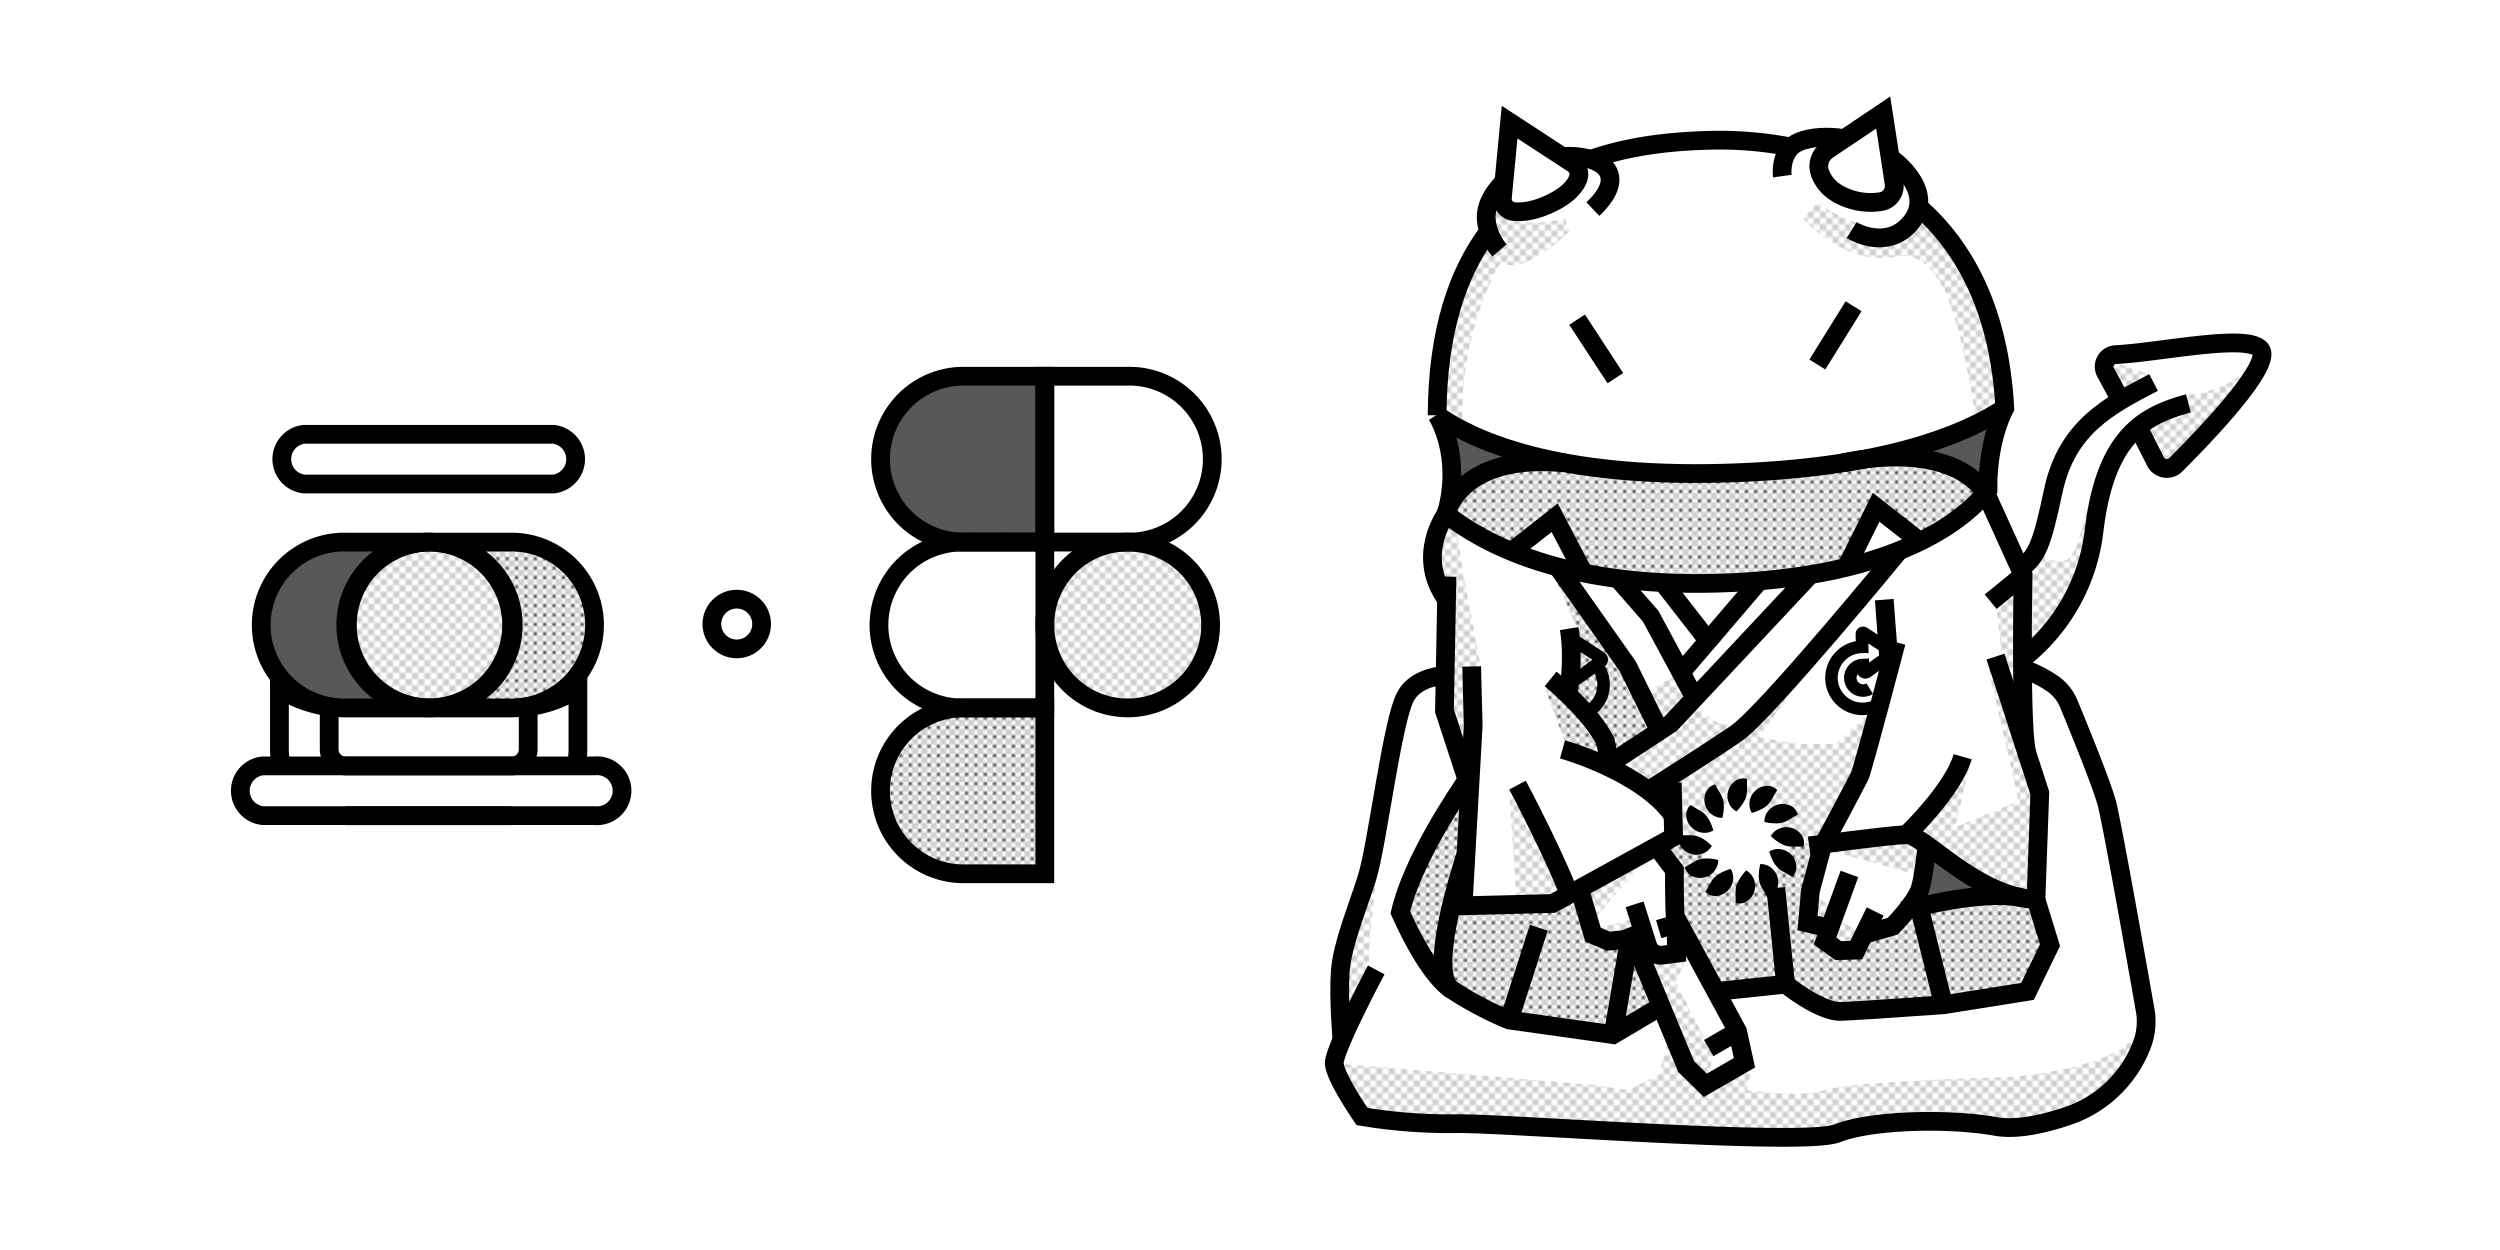 <?xml version="1.0" encoding="UTF-8"?> <svg xmlns="http://www.w3.org/2000/svg" xmlns:xlink="http://www.w3.org/1999/xlink" id="Layer_2" data-name="Layer 2" viewBox="0 0 800 400"><defs><style>.cls-1,.cls-14,.cls-7{fill:none;}.cls-2{clip-path:url(#clip-path);}.cls-3{clip-path:url(#clip-path-2);}.cls-13,.cls-4{fill:#fff;}.cls-13,.cls-14,.cls-5,.cls-6,.cls-7,.cls-8,.cls-9{stroke:#000;}.cls-13,.cls-5,.cls-6,.cls-7,.cls-8,.cls-9{stroke-width:6px;}.cls-5{fill:url(#New_Pattern_Swatch_1);}.cls-6{fill:url(#New_Pattern_Swatch_5-25);}.cls-8{fill:url(#New_Pattern_Swatch_2);}.cls-9{fill:url(#New_Pattern_Swatch_5-25-3);}.cls-10{fill:url(#New_Pattern_Swatch_2-5);}.cls-11{fill:url(#New_Pattern_Swatch_1-5);}.cls-12{fill:url(#New_Pattern_Swatch_5-25-5);}.cls-14{stroke-width:4px;}</style><clipPath id="clip-path"><rect class="cls-1" width="4" height="4"></rect></clipPath><clipPath id="clip-path-2"><rect class="cls-1" width="3" height="3"></rect></clipPath><pattern id="New_Pattern_Swatch_1" data-name="New Pattern Swatch 1" width="4" height="4" patternTransform="translate(0.79 -7.7)" patternUnits="userSpaceOnUse" viewBox="0 0 4 4"><rect class="cls-1" width="4" height="4"></rect><g class="cls-2"><path d="M4,.5H4A.5.5,0,0,0,4.5,0h0A.5.5,0,0,0,4-.5H4a.5.5,0,0,0-.5.5h0A.5.5,0,0,0,4,.5Z"></path><path d="M2,2.5H2A.5.5,0,0,0,2.5,2h0A.5.5,0,0,0,2,1.5H2a.5.5,0,0,0-.5.5h0A.5.5,0,0,0,2,2.5Z"></path><path d="M0,4.5H0A.5.5,0,0,0,.5,4h0A.5.5,0,0,0,0,3.5H0A.5.5,0,0,0-.5,4h0A.5.5,0,0,0,0,4.5Z"></path><path d="M0,.5H0A.5.5,0,0,0,.5,0h0A.5.5,0,0,0,0-.5H0A.5.5,0,0,0-.5,0h0A.5.5,0,0,0,0,.5Z"></path><path d="M4,4.5H4A.5.5,0,0,0,4.5,4h0A.5.5,0,0,0,4,3.5H4a.5.5,0,0,0-.5.5h0A.5.5,0,0,0,4,4.5Z"></path></g></pattern><pattern id="New_Pattern_Swatch_5-25" data-name="New Pattern Swatch 5-25" width="2" height="2" patternTransform="translate(-0.26 -5.39)" patternUnits="userSpaceOnUse" viewBox="0 0 2 2"><rect class="cls-1" width="2" height="2"></rect><rect class="cls-1" width="2" height="2"></rect><path d="M2,.5H2A.5.5,0,0,0,2.5,0h0A.5.5,0,0,0,2-.5H2a.5.5,0,0,0-.5.5h0A.5.5,0,0,0,2,.5Z"></path><path d="M2,.5H2A.5.5,0,0,0,2.5,0h0A.5.5,0,0,0,2-.5H2a.5.5,0,0,0-.5.5h0A.5.5,0,0,0,2,.5Z"></path><path d="M0,.5H0A.5.5,0,0,0,.5,0h0A.5.5,0,0,0,0-.5H0A.5.5,0,0,0-.5,0h0A.5.5,0,0,0,0,.5Z"></path><path d="M0,.5H0A.5.5,0,0,0,.5,0h0A.5.5,0,0,0,0-.5H0A.5.5,0,0,0-.5,0h0A.5.5,0,0,0,0,.5Z"></path><path d="M2,2.5H2A.5.5,0,0,0,2.5,2h0A.5.5,0,0,0,2,1.5H2a.5.5,0,0,0-.5.5h0A.5.5,0,0,0,2,2.5Z"></path><path d="M2,.5H2A.5.5,0,0,0,2.5,0h0A.5.5,0,0,0,2-.5H2a.5.5,0,0,0-.5.5h0A.5.5,0,0,0,2,.5Z"></path><path d="M1,1.5H1A.5.5,0,0,0,1.5,1h0A.5.5,0,0,0,1,.5H1A.5.5,0,0,0,.5,1h0A.5.5,0,0,0,1,1.5Z"></path><path d="M2,2.5H2A.5.5,0,0,0,2.5,2h0A.5.5,0,0,0,2,1.5H2a.5.5,0,0,0-.5.5h0A.5.5,0,0,0,2,2.5Z"></path><path d="M0,2.5H0A.5.5,0,0,0,.5,2h0A.5.5,0,0,0,0,1.5H0A.5.5,0,0,0-.5,2h0A.5.5,0,0,0,0,2.5Z"></path><path d="M0,.5H0A.5.5,0,0,0,.5,0h0A.5.5,0,0,0,0-.5H0A.5.5,0,0,0-.5,0h0A.5.5,0,0,0,0,.5Z"></path><path d="M2,.5H2A.5.5,0,0,0,2.5,0h0A.5.5,0,0,0,2-.5H2a.5.5,0,0,0-.5.5h0A.5.5,0,0,0,2,.5Z"></path><path d="M0,2.5H0A.5.5,0,0,0,.5,2h0A.5.5,0,0,0,0,1.5H0A.5.5,0,0,0-.5,2h0A.5.5,0,0,0,0,2.5Z"></path><path d="M0,.5H0A.5.5,0,0,0,.5,0h0A.5.5,0,0,0,0-.5H0A.5.5,0,0,0-.5,0h0A.5.5,0,0,0,0,.5Z"></path><path d="M2,2.5H2A.5.5,0,0,0,2.5,2h0A.5.5,0,0,0,2,1.5H2a.5.5,0,0,0-.5.5h0A.5.5,0,0,0,2,2.5Z"></path><path d="M0,2.5H0A.5.5,0,0,0,.5,2h0A.5.5,0,0,0,0,1.5H0A.5.5,0,0,0-.5,2h0A.5.5,0,0,0,0,2.5Z"></path><path d="M2,2.5H2A.5.5,0,0,0,2.5,2h0A.5.5,0,0,0,2,1.5H2a.5.5,0,0,0-.5.5h0A.5.5,0,0,0,2,2.5Z"></path><path d="M0,2.5H0A.5.5,0,0,0,.5,2h0A.5.5,0,0,0,0,1.5H0A.5.5,0,0,0-.5,2h0A.5.5,0,0,0,0,2.5Z"></path></pattern><pattern id="New_Pattern_Swatch_2" data-name="New Pattern Swatch 2" width="3" height="3" patternTransform="translate(-1.21 -8.7)" patternUnits="userSpaceOnUse" viewBox="0 0 3 3"><rect class="cls-1" width="3" height="3"></rect><g class="cls-3"><path d="M3,.5H3A.5.5,0,0,0,3.5,0h0A.5.5,0,0,0,3-.5H3a.5.5,0,0,0-.5.5h0A.5.5,0,0,0,3,.5Z"></path><path d="M1.5,2h0A.5.5,0,0,0,2,1.5H2A.5.5,0,0,0,1.5,1h0a.5.5,0,0,0-.5.5H1A.5.5,0,0,0,1.5,2Z"></path><path d="M0,.5H0A.5.5,0,0,0,.5,0h0A.5.5,0,0,0,0-.5H0A.5.5,0,0,0-.5,0h0A.5.5,0,0,0,0,.5Z"></path><path d="M3,2.5H3a.5.5,0,0,1,.5.5h0a.5.5,0,0,1-.5.5H3A.5.5,0,0,1,2.5,3h0A.5.5,0,0,1,3,2.5Z"></path><path d="M0,2.5H0A.5.5,0,0,1,.5,3h0a.5.5,0,0,1-.5.5H0A.5.5,0,0,1-.5,3h0A.5.5,0,0,1,0,2.5Z"></path></g></pattern><pattern id="New_Pattern_Swatch_5-25-3" data-name="New Pattern Swatch 5-25" width="2" height="2" patternTransform="translate(0.79 -3.7)" patternUnits="userSpaceOnUse" viewBox="0 0 2 2"><rect class="cls-1" width="2" height="2"></rect><rect class="cls-1" width="2" height="2"></rect><path d="M2,.5H2A.5.5,0,0,0,2.5,0h0A.5.5,0,0,0,2-.5H2a.5.5,0,0,0-.5.5h0A.5.5,0,0,0,2,.5Z"></path><path d="M2,.5H2A.5.5,0,0,0,2.5,0h0A.5.5,0,0,0,2-.5H2a.5.5,0,0,0-.5.5h0A.5.5,0,0,0,2,.5Z"></path><path d="M0,.5H0A.5.5,0,0,0,.5,0h0A.5.5,0,0,0,0-.5H0A.5.5,0,0,0-.5,0h0A.5.5,0,0,0,0,.5Z"></path><path d="M0,.5H0A.5.5,0,0,0,.5,0h0A.5.5,0,0,0,0-.5H0A.5.5,0,0,0-.5,0h0A.5.5,0,0,0,0,.5Z"></path><path d="M2,2.5H2A.5.5,0,0,0,2.5,2h0A.5.5,0,0,0,2,1.5H2a.5.5,0,0,0-.5.5h0A.5.5,0,0,0,2,2.5Z"></path><path d="M2,.5H2A.5.5,0,0,0,2.5,0h0A.5.5,0,0,0,2-.5H2a.5.5,0,0,0-.5.5h0A.5.5,0,0,0,2,.5Z"></path><path d="M1,1.5H1A.5.5,0,0,0,1.5,1h0A.5.5,0,0,0,1,.5H1A.5.5,0,0,0,.5,1h0A.5.5,0,0,0,1,1.5Z"></path><path d="M2,2.5H2A.5.5,0,0,0,2.5,2h0A.5.5,0,0,0,2,1.5H2a.5.5,0,0,0-.5.5h0A.5.5,0,0,0,2,2.5Z"></path><path d="M0,2.5H0A.5.5,0,0,0,.5,2h0A.5.5,0,0,0,0,1.5H0A.5.5,0,0,0-.5,2h0A.5.5,0,0,0,0,2.5Z"></path><path d="M0,.5H0A.5.5,0,0,0,.5,0h0A.5.5,0,0,0,0-.5H0A.5.5,0,0,0-.5,0h0A.5.5,0,0,0,0,.5Z"></path><path d="M2,.5H2A.5.5,0,0,0,2.5,0h0A.5.5,0,0,0,2-.5H2a.5.5,0,0,0-.5.5h0A.5.5,0,0,0,2,.5Z"></path><path d="M0,2.5H0A.5.5,0,0,0,.5,2h0A.5.5,0,0,0,0,1.5H0A.5.5,0,0,0-.5,2h0A.5.5,0,0,0,0,2.5Z"></path><path d="M0,.5H0A.5.5,0,0,0,.5,0h0A.5.5,0,0,0,0-.5H0A.5.5,0,0,0-.5,0h0A.5.5,0,0,0,0,.5Z"></path><path d="M2,2.5H2A.5.5,0,0,0,2.5,2h0A.5.5,0,0,0,2,1.5H2a.5.5,0,0,0-.5.5h0A.5.5,0,0,0,2,2.5Z"></path><path d="M0,2.5H0A.5.5,0,0,0,.5,2h0A.5.5,0,0,0,0,1.5H0A.5.5,0,0,0-.5,2h0A.5.5,0,0,0,0,2.5Z"></path><path d="M2,2.5H2A.5.5,0,0,0,2.5,2h0A.5.5,0,0,0,2,1.5H2a.5.5,0,0,0-.5.5h0A.5.5,0,0,0,2,2.5Z"></path><path d="M0,2.5H0A.5.5,0,0,0,.5,2h0A.5.5,0,0,0,0,1.5H0A.5.5,0,0,0-.5,2h0A.5.5,0,0,0,0,2.5Z"></path></pattern><pattern id="New_Pattern_Swatch_2-5" data-name="New Pattern Swatch 2" width="3" height="3" patternTransform="translate(-0.63 -9.25)" patternUnits="userSpaceOnUse" viewBox="0 0 3 3"><rect class="cls-1" width="3" height="3"></rect><g class="cls-3"><path d="M3,.5H3A.5.5,0,0,0,3.5,0h0A.5.5,0,0,0,3-.5H3a.5.5,0,0,0-.5.5h0A.5.5,0,0,0,3,.5Z"></path><path d="M1.5,2h0A.5.5,0,0,0,2,1.5H2A.5.5,0,0,0,1.5,1h0a.5.5,0,0,0-.5.5H1A.5.5,0,0,0,1.5,2Z"></path><path d="M0,.5H0A.5.5,0,0,0,.5,0h0A.5.5,0,0,0,0-.5H0A.5.5,0,0,0-.5,0h0A.5.5,0,0,0,0,.5Z"></path><path d="M3,2.5H3a.5.5,0,0,1,.5.5h0a.5.5,0,0,1-.5.5H3A.5.5,0,0,1,2.5,3h0A.5.5,0,0,1,3,2.5Z"></path><path d="M0,2.5H0A.5.5,0,0,1,.5,3h0a.5.5,0,0,1-.5.5H0A.5.5,0,0,1-.5,3h0A.5.5,0,0,1,0,2.5Z"></path></g></pattern><pattern id="New_Pattern_Swatch_1-5" data-name="New Pattern Swatch 1" width="4" height="4" patternTransform="translate(-0.63 -7.25)" patternUnits="userSpaceOnUse" viewBox="0 0 4 4"><rect class="cls-1" width="4" height="4"></rect><g class="cls-2"><path d="M4,.5H4A.5.5,0,0,0,4.5,0h0A.5.5,0,0,0,4-.5H4a.5.5,0,0,0-.5.5h0A.5.5,0,0,0,4,.5Z"></path><path d="M2,2.5H2A.5.5,0,0,0,2.5,2h0A.5.5,0,0,0,2,1.5H2a.5.5,0,0,0-.5.5h0A.5.5,0,0,0,2,2.5Z"></path><path d="M0,4.5H0A.5.5,0,0,0,.5,4h0A.5.5,0,0,0,0,3.5H0A.5.5,0,0,0-.5,4h0A.5.5,0,0,0,0,4.5Z"></path><path d="M0,.5H0A.5.5,0,0,0,.5,0h0A.5.5,0,0,0,0-.5H0A.5.5,0,0,0-.5,0h0A.5.5,0,0,0,0,.5Z"></path><path d="M4,4.5H4A.5.5,0,0,0,4.5,4h0A.5.5,0,0,0,4,3.5H4a.5.5,0,0,0-.5.5h0A.5.5,0,0,0,4,4.5Z"></path></g></pattern><pattern id="New_Pattern_Swatch_5-25-5" data-name="New Pattern Swatch 5-25" width="2" height="2" patternTransform="translate(1.37 -5.25)" patternUnits="userSpaceOnUse" viewBox="0 0 2 2"><rect class="cls-1" width="2" height="2"></rect><rect class="cls-1" width="2" height="2"></rect><path d="M2,.5H2A.5.5,0,0,0,2.5,0h0A.5.5,0,0,0,2-.5H2a.5.5,0,0,0-.5.5h0A.5.5,0,0,0,2,.5Z"></path><path d="M2,.5H2A.5.5,0,0,0,2.5,0h0A.5.5,0,0,0,2-.5H2a.5.5,0,0,0-.5.5h0A.5.5,0,0,0,2,.5Z"></path><path d="M0,.5H0A.5.5,0,0,0,.5,0h0A.5.5,0,0,0,0-.5H0A.5.5,0,0,0-.5,0h0A.5.5,0,0,0,0,.5Z"></path><path d="M0,.5H0A.5.5,0,0,0,.5,0h0A.5.5,0,0,0,0-.5H0A.5.5,0,0,0-.5,0h0A.5.5,0,0,0,0,.5Z"></path><path d="M2,2.5H2A.5.5,0,0,0,2.5,2h0A.5.5,0,0,0,2,1.5H2a.5.5,0,0,0-.5.5h0A.5.5,0,0,0,2,2.5Z"></path><path d="M2,.5H2A.5.5,0,0,0,2.5,0h0A.5.5,0,0,0,2-.5H2a.5.5,0,0,0-.5.5h0A.5.5,0,0,0,2,.5Z"></path><path d="M1,1.5H1A.5.5,0,0,0,1.5,1h0A.5.5,0,0,0,1,.5H1A.5.5,0,0,0,.5,1h0A.5.5,0,0,0,1,1.5Z"></path><path d="M2,2.5H2A.5.5,0,0,0,2.5,2h0A.5.5,0,0,0,2,1.5H2a.5.5,0,0,0-.5.5h0A.5.5,0,0,0,2,2.5Z"></path><path d="M0,2.5H0A.5.5,0,0,0,.5,2h0A.5.5,0,0,0,0,1.5H0A.5.5,0,0,0-.5,2h0A.5.5,0,0,0,0,2.5Z"></path><path d="M0,.5H0A.5.5,0,0,0,.5,0h0A.5.5,0,0,0,0-.5H0A.5.5,0,0,0-.5,0h0A.5.5,0,0,0,0,.5Z"></path><path d="M2,.5H2A.5.5,0,0,0,2.5,0h0A.5.5,0,0,0,2-.5H2a.5.5,0,0,0-.5.5h0A.5.5,0,0,0,2,.5Z"></path><path d="M0,2.5H0A.5.5,0,0,0,.5,2h0A.5.5,0,0,0,0,1.5H0A.5.5,0,0,0-.5,2h0A.5.5,0,0,0,0,2.5Z"></path><path d="M0,.5H0A.5.5,0,0,0,.5,0h0A.5.5,0,0,0,0-.5H0A.5.5,0,0,0-.5,0h0A.5.5,0,0,0,0,.5Z"></path><path d="M2,2.5H2A.5.5,0,0,0,2.5,2h0A.5.5,0,0,0,2,1.5H2a.5.5,0,0,0-.5.5h0A.5.5,0,0,0,2,2.5Z"></path><path d="M0,2.5H0A.5.5,0,0,0,.5,2h0A.5.5,0,0,0,0,1.5H0A.5.5,0,0,0-.5,2h0A.5.5,0,0,0,0,2.5Z"></path><path d="M2,2.5H2A.5.5,0,0,0,2.5,2h0A.5.5,0,0,0,2,1.5H2a.5.5,0,0,0-.5.5h0A.5.5,0,0,0,2,2.5Z"></path><path d="M0,2.5H0A.5.5,0,0,0,.5,2h0A.5.5,0,0,0,0,1.5H0A.5.5,0,0,0-.5,2h0A.5.5,0,0,0,0,2.5Z"></path></pattern></defs><rect class="cls-4" width="800" height="400"></rect><circle class="cls-5" cx="360.87" cy="200" r="26.53"></circle><path class="cls-6" d="M334.34,120.39v53.07H307.8a26.54,26.54,0,0,1,0-53.07Z"></path><path class="cls-7" d="M334.34,120.39v53.07h26.53a26.54,26.54,0,1,0,0-53.07Z"></path><path class="cls-7" d="M334.34,173.47v53.06H307.8a26.53,26.53,0,0,1,0-53.06Z"></path><path class="cls-8" d="M334.34,226.54v53.07H307.8a26.54,26.54,0,0,1,0-53.07Z"></path><circle class="cls-7" cx="235.76" cy="199.69" r="7.96"></circle><path class="cls-9" d="M137.18,226.54H110.65a26.54,26.54,0,1,1,0-53.07h26.53a26.54,26.54,0,0,0,0,53.07Z"></path><path class="cls-8" d="M190.25,200a26.53,26.53,0,0,1-26.53,26.54H137.18a26.54,26.54,0,1,0,0-53.07h26.54A26.53,26.53,0,0,1,190.25,200Z"></path><path class="cls-7" d="M177,154.89H97.38a8,8,0,0,1,0-15.92H177a8,8,0,0,1,0,15.92Z"></path><line class="cls-7" x1="163.71" y1="261.04" x2="110.64" y2="261.04"></line><path class="cls-7" d="M90.08,245.11a22,22,0,0,1-.66-5.3V220.38a39.12,39.12,0,0,0,15.92,5.79v13.64a5.17,5.17,0,0,0,.61,2.45,5.29,5.29,0,0,0,4.69,2.85h53.07a5.32,5.32,0,0,0,5.31-5.3V226.17a39.12,39.12,0,0,0,15.92-5.79v19.43a22,22,0,0,1-.66,5.3"></path><path class="cls-7" d="M190.25,261H84.11a8,8,0,0,1,0-15.92H190.25a8,8,0,1,1,0,15.92Z"></path><circle class="cls-5" cx="137.18" cy="200" r="26.53"></circle><path class="cls-10" d="M521.45,300.49l-5.25,30.58-33.27-4.67a110.07,110.07,0,0,1-18.4-9.73c-6.53-4.57-12.73-16.52-16.42-24.75,3.72-16.36,18.09-37.77,22.42-44l-1.44,25.57-.92,16.32,17.18-.44,11.51-.3,5.26-2.9,3.3-1.81,4.34,14.69,4.93,2.09Z"></path><path class="cls-11" d="M502.17,74S487.6,88.77,480.3,83.88c0,0-13.9,22.15-12.16,53.89h0a69.42,69.42,0,0,1-8.24-4.87h0C460,105.79,466.58,87,476.4,74a14.55,14.55,0,0,1-.82-4.37,11.49,11.49,0,0,1,.89-4.59s3.54,9.82,24.3,4.84Z"></path><path class="cls-12" d="M641.5,130.59s-5.55,9.66-5.4,26.14c-.22.29-.46.6-.73.92-9-12.52-28.08-12.08-38.42-10.78C619.41,142.57,633.26,136.05,641.5,130.59Z"></path><path class="cls-12" d="M500.71,148.12c-29-2.78-36.21,11.15-37.78,15.67,4.7-17.32-2.05-29.27-3-30.89C467.49,138.17,480.21,144.37,500.71,148.12Z"></path><path class="cls-10" d="M635.37,157.65c-7,8.68-29.24,27.5-86.37,29-48.43,1.25-74.31-12.61-86.27-22.11l.18-.66a.19.19,0,0,1,0-.07c1.57-4.52,8.82-18.45,37.78-15.67h.06c13.29,2.44,29.85,3.85,50.41,3.32a296.35,296.35,0,0,0,38.76-3.35l.09,0q3.56-.56,6.85-1.2H597C607.29,145.57,626.38,145.13,635.37,157.65Z"></path><path class="cls-7" d="M509,51c13.31-4.65,27.07-5.82,38.14-6.11a119.83,119.83,0,0,1,26,2.17"></path><path class="cls-7" d="M459.88,132.89h0C460,105.79,466.58,87,476.4,74"></path><path class="cls-4" d="M506.77,183.36h0a125.46,125.46,0,0,1-23.1-6.86l13.82-10.83Z"></path><path class="cls-4" d="M614.36,173.27a114.78,114.78,0,0,1-23.55,8.26l9.56-19.19Z"></path><path class="cls-7" d="M459.77,132.71s8.44,12.75,3,31.81c12,9.5,37.84,23.36,86.27,22.11,59.24-1.53,80.93-21.71,87.1-29.9-.15-16.48,5.4-26.14,5.4-26.14-1.7-31.27-12.86-51.52-27.6-64.45"></path><path class="cls-7" d="M459.88,132.88h0c12.54,8.69,39,19.9,91.29,18.55,51.15-1.33,77.51-12.38,90.32-20.86"></path><path class="cls-7" d="M570.34,56.35s-.78-5.55,2.7-9.22c3.67-3.86,16.7-5,27.66.66,8,4.17,18.92,14.93,10,24.31-6.86,7.22-16.09,2.83-18.18,1.53"></path><path class="cls-13" d="M602.63,36,584.79,48a6.25,6.25,0,0,0-2.41,7.28c.94,2.63,3,5.68,7.65,7.67a21,21,0,0,0,12,1.54,5.07,5.07,0,0,0,4.08-5.78Z"></path><path class="cls-7" d="M479.81,80.15s-4.08-4.69-4.23-10.48c-.14-5.41,4.29-11.49,11-15.42,10.69-6.25,22.78-4.73,26.78-.92,3,2.86,2.78,7.51-3.64,13.58"></path><path class="cls-13" d="M483.08,39.09l-2.31,24.1a4.1,4.1,0,0,0,3.59,4.5c2.67.28,6.72-.09,12.18-2.76s7.72-5.65,8.48-7.86a4.1,4.1,0,0,0-1.67-4.75Z"></path><path class="cls-7" d="M462.7,164.5c1-3.48,7.3-19.35,38.07-16.37"></path><path class="cls-7" d="M589.94,148.1s32.77-8.1,45.44,9.56"></path><polyline class="cls-7" points="483.67 176.51 497.49 165.68 506.77 183.37 506.77 183.38"></polyline><polyline class="cls-7" points="590.81 181.53 600.37 162.34 614.36 173.27"></polyline><path class="cls-7" d="M502.14,201.15a53.08,53.08,0,0,1,.67,8.09c0,1.77,0,3.75-.17,5.88a55.26,55.26,0,0,1-1,7.06c0,.22-.08.44-.13.66"></path><path class="cls-7" d="M496.19,217.27s1.24,1,3.09,2.69c.71.65,1.52,1.39,2.38,2.22l1,1h0c1.5,1.49,3.13,3.18,4.71,5a48.29,48.29,0,0,1,6.37,9l1.35,7.26.26,1.42"></path><path class="cls-10" d="M515.12,244.36h0l-1.14.74c-3.69-1.7-7.09-3-9.61-3.89l-3.6-3.81-6.43-17.52,4.61-.23.33.3c.71.65,1.52,1.39,2.38,2.22l12.11,14.93Z"></path><path class="cls-7" d="M500,239.8s25.66,7.17,35.4,21.2"></path><path class="cls-7" d="M485.61,251.23s13.71,25.84,17.46,37.72"></path><path class="cls-11" d="M502.12,286.21l-5.26,2.9-11.51.3L482.93,253l4.34,1.43C490.69,261,498.52,276.45,502.12,286.21Z"></path><polyline class="cls-7" points="535.11 250.48 535.56 267.82 496.86 289.11 468.18 289.85 471.42 232.22 470.93 213.27"></polyline><path class="cls-7" d="M530.1,270.82l5.73,7.63s-.12,12.87.45,17.29l.24,9.31-4.61.59a4.3,4.3,0,0,1-4.64-3l-4.2-13.26"></path><polygon class="cls-11" points="526.42 299.99 514.69 301.18 509.76 299.09 509.34 297.67 524.37 293.53 526.42 299.99"></polygon><polyline class="cls-7" points="504.69 281.92 509.76 299.09 514.7 301.18 526.42 299.99"></polyline><line class="cls-7" x1="530.78" y1="297.33" x2="536.28" y2="295.74"></line><polyline class="cls-7" points="536.06 293.25 556.03 330.04 558.23 340.08 545.7 347.31 539.55 341.26 521.14 296.85"></polyline><line class="cls-7" x1="556.03" y1="330.04" x2="546.79" y2="335.39"></line><path class="cls-7" d="M462.89,191.84c-10.06-14-.16-27.32-.16-27.32"></path><path class="cls-11" d="M473.81,213.27,470.7,245v.07l-2.35,1.07-6.12-18.71.21-11.38.46-24.25c-8.85-12.27-2.26-24.09-.54-26.76l3.91,4.87,1.91,13.42Z"></path><polyline class="cls-7" points="463.03 184.51 462.23 227.47 470.3 252.16"></polyline><polyline class="cls-7" points="517.71 185.16 528.19 197.15 537.92 215.18 542.33 223.35"></polyline><polygon class="cls-10" points="504.69 201.15 497.45 184.51 505.79 191.81 520.84 213.16 530.86 233.49 515.12 244.37 513.77 237.11 501.66 222.18 504.69 201.15"></polygon><polyline class="cls-7" points="513.98 245.11 534.62 231.58 542.33 223.35 579.33 183.87"></polyline><polyline class="cls-7" points="537.03 216.22 537.92 215.18 546.6 205.04 562.99 185.88"></polyline><polyline class="cls-7" points="548.16 207.05 546.6 205.04 532.14 186.44"></polyline><line class="cls-7" x1="504.67" y1="102.29" x2="516.91" y2="121.01"></line><line class="cls-7" x1="593.15" y1="98" x2="581.55" y2="116.64"></line><line class="cls-7" x1="604.63" y1="213.74" x2="602.96" y2="191.89"></line><path class="cls-7" d="M606.8,205.54s-10.43,39.75-11.69,42.77c0,0-10,19.22-11.9,22.27"></path><path class="cls-7" d="M610.06,267.09s14.93-14.18,18-24.93"></path><polyline class="cls-7" points="583.21 270.58 579.31 285.12 578.41 295.37 584.88 296.92"></polyline><polygon class="cls-11" points="596.43 299.06 593.98 304.05 588.26 304.2 584 301.16 585.49 297.07 584.88 296.92 578.41 295.37 579.31 285.11 587.43 291.72 587.43 291.73 586.77 293.53 596.43 299.06"></polygon><polyline class="cls-7" points="591.81 279.67 584 301.16 588.26 304.2 593.98 304.05 600.05 291.68"></polyline><path class="cls-7" d="M596.43,299.06l9.24-2.68s7.39-7.46,8.82-12.18c1-3.38,1.78-10.18,2.12-13.75"></path><path class="cls-7" d="M609,291.44s24.82-7,37.84-4.18"></path><path class="cls-7" d="M635.38,157.66l12,26.43s-1,51.83,1.41,57.53"></path><path class="cls-7" d="M638.56,210.11l14.18,43.65-1.23,34.12c-19.32-1.05-35.9-20.93-41.45-20.79s-31.13,3.6-31.13,3.6"></path><path class="cls-7" d="M527.39,253c5.53-3.5,20.35-12.9,28.11-18.21,9.66-6.61,52.21-58.55,52.21-58.55"></path><polyline class="cls-7" points="498.47 181.45 520.84 213.16 531.07 233.91"></polyline><path class="cls-7" d="M470.53,248c-4.33,6.19-18.7,27.6-22.42,44,3.69,8.23,9.89,20.18,16.42,24.75"></path><polygon class="cls-10" points="531.57 322.01 516.2 331.07 521.45 300.49 522.6 300.38 523.4 302.3 531.57 322.01"></polygon><path class="cls-7" d="M469.09,273.53S456.3,311,464.53,316.67a110.07,110.07,0,0,0,18.4,9.73l33.28,4.68,16.91-10"></path><line class="cls-7" x1="482.93" y1="326.4" x2="492.41" y2="296.88"></line><line class="cls-7" x1="521.45" y1="300.49" x2="516.2" y2="331.07"></line><path class="cls-10" d="M571.38,315l-22.28,2.32-13-24h0c-.32-5.51-.23-14.8-.23-14.8l-5.73-7.63,5.45-3,2.69.47a9.06,9.06,0,0,0,5.54,2.45l2.35,5.93.52.46,5.15,4.59,7.08.58H559l6.79-1.16,2.09-.36Z"></path><path class="cls-12" d="M646,287.09l-.87-.14q-.72-.1-1.47-.18l-.6-.06-.6,0c-1.32-.09-2.7-.12-4.11-.09l-.84,0h-.21l-1.07,0-1.08.07-.87.06-.22,0-1,.08-.18,0-1,.1c-4.22.44-8.44,1.16-12.09,1.89l-1.12.23-.57.12-1,.22-.51.11-1,.22c-1.27.29-2.41.57-3.36.8l-1,.25-.3.08-.53.14-.1,0a24.59,24.59,0,0,0,4.15-6.89c1-3.38,1.78-10.18,2.12-13.75C623.52,275.39,634.05,284.33,646,287.09Z"></path><path class="cls-10" d="M656,302.45l-7.2,14.8-26.86,4.27s-28.16,2-32.92,2.13c-6.66.17-17.64-8.7-17.64-8.7l-3.13-30.79-.34-3.37-2.09.36,5.56-5.21,2.11-6.8,8.11,1.19,1.6.24-3.89,14.54-.9,10.26,7.08,1.7L584,301.16l4.26,3,5.72-.15,2.45-5,9.24-2.68s2.35-2.38,4.67-5.29c5.16-1.37,24.33-6.07,35.69-4l.14,0a32,32,0,0,0,5.34.76Z"></path><path class="cls-7" d="M651.51,287.88,656,302.45l-7.2,14.8-26.86,4.27s-28.16,2-32.92,2.13c-6.66.17-17.64-8.7-17.64-8.7l-22.28,2.32"></path><line class="cls-7" x1="621.94" y1="321.52" x2="614.11" y2="290.15"></line><line class="cls-7" x1="571.38" y1="314.96" x2="568.25" y2="284.16"></line><line class="cls-7" x1="647.39" y1="184.09" x2="637.01" y2="192.54"></line><path d="M555.65,259.66a5.58,5.58,0,0,1-2.5-2.94,5.88,5.88,0,0,1-.14-3.55,5.73,5.73,0,0,1,2.08-3.14,4.4,4.4,0,0,1,3.95-.77c0,1.58,0,2.55,0,3.37a7.27,7.27,0,0,1-.23,2.1,8.76,8.76,0,0,1-.95,2.14A13.8,13.8,0,0,1,555.65,259.66Z"></path><path d="M560.58,260.14a5.59,5.59,0,0,1-.69-3.8,5.86,5.86,0,0,1,1.65-3.14,5.75,5.75,0,0,1,3.37-1.68,4.38,4.38,0,0,1,3.8,1.31c-.82,1.34-1.28,2.19-1.69,2.91a6.87,6.87,0,0,1-1.25,1.7,8,8,0,0,1-1.89,1.38A13.73,13.73,0,0,1,560.58,260.14Z"></path><path d="M564.61,263a5.58,5.58,0,0,1,1.3-3.63,5.91,5.91,0,0,1,3-1.9,5.75,5.75,0,0,1,3.76.23,4.39,4.39,0,0,1,2.64,3c-1.38.75-2.21,1.25-2.92,1.67a7.31,7.31,0,0,1-1.93.85,8.44,8.44,0,0,1-2.33.25A13.68,13.68,0,0,1,564.61,263Z"></path><path d="M566.66,267.53a5.63,5.63,0,0,1,3-2.5,5.93,5.93,0,0,1,3.54-.14,5.75,5.75,0,0,1,3.14,2.08,4.4,4.4,0,0,1,.77,3.95c-1.57,0-2.54,0-3.37,0a7.31,7.31,0,0,1-2.1-.23,8.39,8.39,0,0,1-2.14-.95A14.37,14.37,0,0,1,566.66,267.53Z"></path><path d="M566.18,272.46a5.61,5.61,0,0,1,3.8-.69,5.86,5.86,0,0,1,3.14,1.65,5.75,5.75,0,0,1,1.68,3.37,4.34,4.34,0,0,1-1.31,3.8c-1.34-.82-2.19-1.28-2.91-1.69a7.54,7.54,0,0,1-1.7-1.24,8.89,8.89,0,0,1-1.38-1.89A13.83,13.83,0,0,1,566.18,272.46Z"></path><path d="M563.3,276.49a5.61,5.61,0,0,1,3.64,1.31,5.88,5.88,0,0,1,1.9,3,5.81,5.81,0,0,1-.24,3.76,4.35,4.35,0,0,1-3,2.64c-.75-1.38-1.26-2.21-1.68-2.92a7.5,7.5,0,0,1-.85-1.93,8.4,8.4,0,0,1-.25-2.33A14.26,14.26,0,0,1,563.3,276.49Z"></path><path d="M558.79,278.54a5.63,5.63,0,0,1,2.5,2.95,5.85,5.85,0,0,1,.14,3.54,5.75,5.75,0,0,1-2.08,3.15,4.35,4.35,0,0,1-3.94.76c0-1.57,0-2.54,0-3.36a7.27,7.27,0,0,1,.23-2.1,8.6,8.6,0,0,1,1-2.14A14.09,14.09,0,0,1,558.79,278.54Z"></path><path d="M553.86,278.06a5.61,5.61,0,0,1,.69,3.8A5.89,5.89,0,0,1,552.9,285a5.81,5.81,0,0,1-3.37,1.68,4.41,4.41,0,0,1-3.8-1.31c.82-1.35,1.28-2.2,1.69-2.91a7.13,7.13,0,0,1,1.25-1.71,8.64,8.64,0,0,1,1.89-1.38A14.61,14.61,0,0,1,553.86,278.06Z"></path><path d="M549.83,275.19a5.6,5.6,0,0,1-1.3,3.63,5.91,5.91,0,0,1-3,1.9,5.81,5.81,0,0,1-3.76-.23,4.41,4.41,0,0,1-2.64-3c1.38-.75,2.21-1.26,2.92-1.67a7.35,7.35,0,0,1,1.93-.86,8.84,8.84,0,0,1,2.33-.25A13.77,13.77,0,0,1,549.83,275.19Z"></path><path d="M537.38,267.29c1.57,0,2.54,0,3.36,0a7.73,7.73,0,0,1,2.11.22,8.69,8.69,0,0,1,2.14.94,14.22,14.22,0,0,1,2.79,2.22,5.59,5.59,0,0,1-2.95,2.5,5.85,5.85,0,0,1-3.54.14,5.91,5.91,0,0,1-3.14-2.09A4.39,4.39,0,0,1,537.38,267.29Z"></path><path d="M548.26,265.75a5.6,5.6,0,0,1-3.8.68,5.91,5.91,0,0,1-3.14-1.64,5.75,5.75,0,0,1-1.68-3.38,4.36,4.36,0,0,1,1.31-3.8c1.34.82,2.19,1.29,2.91,1.69a7.64,7.64,0,0,1,1.7,1.25,8.89,8.89,0,0,1,1.38,1.89A13.66,13.66,0,0,1,548.26,265.75Z"></path><path d="M551.14,261.71a5.61,5.61,0,0,1-3.64-1.3,5.82,5.82,0,0,1-1.89-3,5.75,5.75,0,0,1,.23-3.76,4.39,4.39,0,0,1,3-2.64c.76,1.39,1.26,2.21,1.68,2.92a7.55,7.55,0,0,1,.85,1.94,8.32,8.32,0,0,1,.25,2.32A14.14,14.14,0,0,1,551.14,261.71Z"></path><path class="cls-14" d="M601.59,225.18a9.78,9.78,0,0,1-4,1.53A9.92,9.92,0,1,1,595.89,207l-.1-4.08a.39.39,0,0,1,.6-.34l7.77,5"></path><path class="cls-14" d="M604.35,210l-.63.44L597.4,215a.84.84,0,0,1-.85.07.82.82,0,0,1-.46-.73l0-1.54a4.1,4.1,0,0,0-3.39,6.23,4.09,4.09,0,0,0,5.62,1.34"></path><path class="cls-14" d="M604.46,211.48a8.9,8.9,0,0,0-.74-1"></path><path class="cls-14" d="M503.18,215.06l0,1.54a.82.82,0,0,0,.46.73.86.86,0,0,0,.86-.07l6.32-4.53"></path><path class="cls-14" d="M503,209.23l-.1-4.08a.39.39,0,0,1,.6-.34l8.72,5.63a.78.78,0,0,1,0,1.28l-1.42,1a9.91,9.91,0,0,1-3.46,15.43"></path><path class="cls-7" d="M646.44,182c5.56-3.92,7-8,10.63-25,4.32-20.17,17.76-27.18,32.07-34.6"></path><path class="cls-11" d="M673.6,153.32A83.69,83.69,0,0,0,670.08,170a60.83,60.83,0,0,1-22.7,40.67V184.08l-.94-2.08a15.93,15.93,0,0,0,6.23-8.09,6.38,6.38,0,0,0,7.19,5.73,4,4,0,0,0,1.7-.63c3.52-2.34,4.51-10.61,8.28-22.88A3.48,3.48,0,0,1,673.6,153.32Z"></path><path class="cls-7" d="M647.2,210.81A61,61,0,0,0,670.08,170c3.56-29.84,15.35-36.94,30.21-40.91"></path><path class="cls-7" d="M678.63,128.12l-4.85-9a3.84,3.84,0,0,1,3.23-5.64c14.79-.71,46.08-7.72,46.82-.49.69,6.77-19,27.15-27.59,35.75a4.06,4.06,0,0,1-6.48-1.05l-5.55-11"></path><path class="cls-11" d="M440.5,280.59s-3.35,26.65-2.22,29.2L428.7,330S425.42,291.08,440.5,280.59Z"></path><path class="cls-7" d="M429.48,333.32s-1.25-13.94-.58-22.6,5.26-19.43,8.54-29.85,8-49.75,12.25-57.84c2.71-5.19,8.75-6.59,12.74-6.94"></path><path class="cls-11" d="M686.79,326.92a21.25,21.25,0,0,1-1.51,7.86,38.61,38.61,0,0,1-23.47,22.35c-2.16.73-4.4,1.41-6.66,2-5.78,1.48-11.67,2.26-16.5,1.4-15.15-2.71-40-2.07-50.73,2.2s-107.2-3.44-122.27-3.08a169.45,169.45,0,0,1-29.78-2.3s-8.76-12.63-8.87-17.07l82.12,6.79,12,1.76,1.29-.66,8.42-4.33,3-10.5,5.69,7.94,6.15,6.05,12.53-7.23,2.35,1L559,348.81s16.38,2.66,25,0,50-4,55.58-4,39.24-3.17,44.56-14.78a11.64,11.64,0,0,1,2.64-3.62C686.79,326.59,686.79,326.75,686.79,326.92Z"></path><path class="cls-7" d="M647.22,213.93a42,42,0,0,1,9,4.44,14.6,14.6,0,0,1,5.76,6.78c3.34,8.06,10.63,25.93,12.23,32,1.7,6.5,9.41,50,12.24,66.06a21.17,21.17,0,0,1-1.19,11.52,38.61,38.61,0,0,1-23.47,22.35c-7.67,2.59-16.44,4.58-23.16,3.38-15.15-2.71-40-2.07-50.73,2.2s-107.2-3.44-122.27-3.08a169.45,169.45,0,0,1-29.78-2.3s-8.76-12.63-8.87-17.07,13.42-29.84,13.42-29.84"></path><polygon class="cls-11" points="542.33 223.35 534.62 231.58 531.07 233.91 525.39 222.39 537.92 215.18 542.33 223.35"></polygon><polygon class="cls-11" points="510.86 293.25 525.39 276.49 505.42 284.4 510.86 293.25"></polygon><polygon class="cls-11" points="539.13 307.68 536.28 314.33 548.26 337.83 545.7 347.31 539.55 341.26 523.4 302.3 531.91 305.64 539.13 307.68"></polygon><path class="cls-11" d="M558.23,232.52a27.5,27.5,0,0,1-2.73,2.24c-7.76,5.31-22.58,14.71-28.11,18.21A74.87,74.87,0,0,0,514,245.11l20.64-13.53,5.93-6.33,9.46,6.28Z"></path><polygon class="cls-11" points="575.31 218.34 562.99 235.97 575.31 238.06 587.35 238.06 599.57 226.71 595.12 248.31 583.2 270.57 571.38 267.82 568.71 260.69 562.99 256.05 555.54 256.05 549.1 258.33 544.13 263.3 542.58 270.09 535.55 267.82 535.28 247.96 558.23 232.52 575.31 218.34"></polygon><polygon class="cls-11" points="586.22 272.46 612.66 279.67 616.61 270.45 610.06 267.1 586.22 272.46"></polygon><path class="cls-11" d="M630.6,243.17s-4.32,20-5.15,21.62L646,256.36l-10.29-44.88,4.84-1.44-1.67-15.92,8.48-10v53.19l5.35,16.48-1.23,34.12s-31.15-8.87-40.08-22.13Z"></path><path class="cls-11" d="M632.68,135.6s-3.52-20.24-5.52-27.77-6.87-28.27-20.36-25.72C590,85.29,577.06,69.92,577.06,69.92l4.49-5.15a47.62,47.62,0,0,0,12.55,6.48c8.68,2.88,17.18,4.86,19.8-5.11,0,0,24.8,21.64,27.6,64.45Z"></path><polygon class="cls-11" points="673.32 114.81 688.13 119.96 677.72 126.43 673.32 114.81"></polygon><path class="cls-11" d="M699.27,126.43s18.63-1,22.28-13.45c0,0-9.48,24.43-28.43,36.91l-7.56-14.29,12.23-5.8Z"></path></svg> 